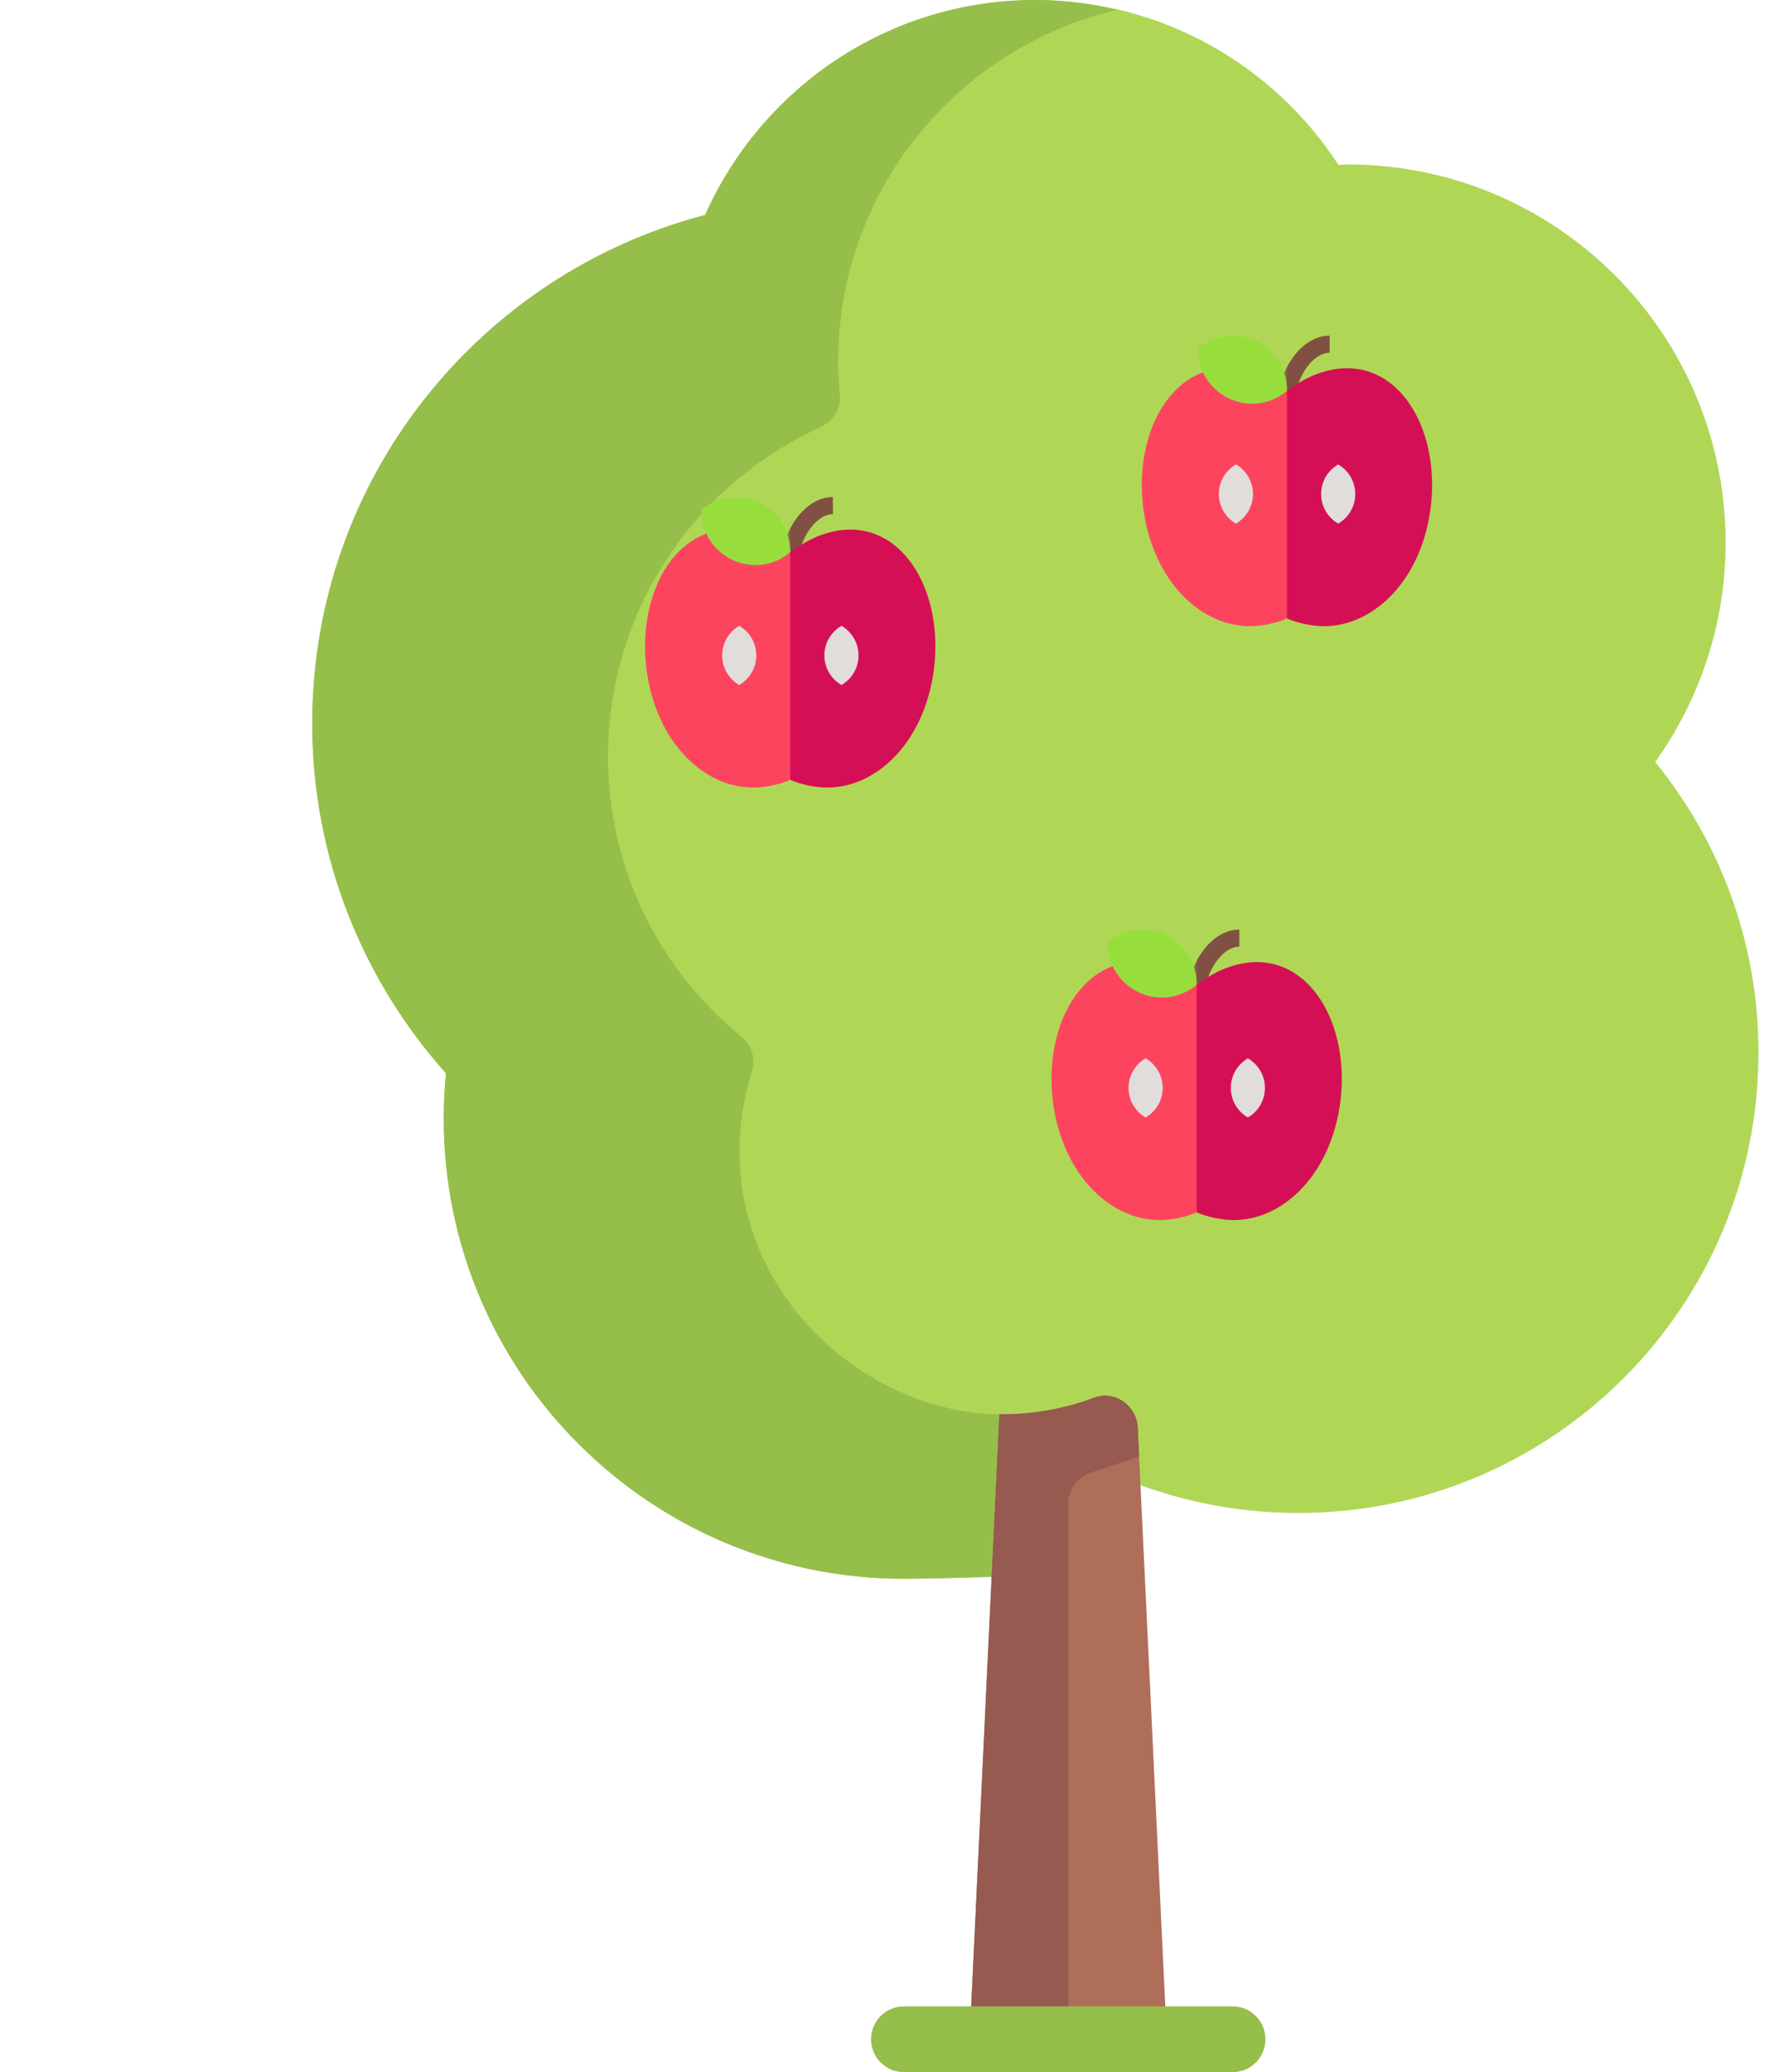 <svg width="275" height="321" viewBox="0 0 275 321" fill="none" xmlns="http://www.w3.org/2000/svg">
<path d="M256.586 118.046C263.432 108.457 267.501 96.751 267.501 84.072C267.501 51.711 241.267 25.477 208.906 25.477C208.426 25.477 207.962 25.537 207.485 25.549C197.49 10.182 180.198 0 160.501 0C137.651 0 118.03 13.694 109.303 33.307C74.284 42.455 48.405 74.211 48.405 112.095C48.405 132.925 56.283 151.869 69.137 166.281C68.915 168.571 68.785 170.889 68.785 173.238C68.785 212.635 100.723 244.572 140.119 244.572C144.413 244.572 161.514 244.189 165.595 243.457L167.322 225.802C177.415 231.272 188.975 234.381 201.261 234.381C240.658 234.381 272.595 202.444 272.595 163.048C272.596 145.979 266.585 130.324 256.586 118.046Z" fill="#AFD755"/>
<path d="M165.596 217.759C157.42 219.868 148.368 219.797 138.693 215.227C125.589 209.039 116.094 196.46 114.808 182.026C114.303 176.357 114.976 170.909 116.592 165.884C117.227 163.908 116.41 161.808 114.805 160.492C102.279 150.218 94.262 134.654 94.262 117.19C94.262 94.526 107.739 75.058 127.097 66.233C129.117 65.312 130.42 63.303 130.196 61.095C130.028 59.434 129.929 57.753 129.929 56.047C129.929 29.503 148.402 7.322 173.18 1.525C169.098 0.577 164.872 0 160.501 0C137.651 0 118.03 13.694 109.303 33.307C74.284 42.455 48.405 74.211 48.405 112.095C48.405 132.925 56.283 151.869 69.137 166.281C68.915 168.571 68.785 170.889 68.785 173.238C68.785 212.635 100.723 244.572 140.119 244.572C144.413 244.572 161.514 244.189 165.595 243.457V227.886V217.759H165.596Z" fill="#96BE4B"/>
<path d="M155.405 219.095C155.242 219.095 155.084 219.072 154.921 219.071L150.31 315.905H180.882L176.369 221.157C176.208 217.763 172.81 215.316 169.63 216.511C165.203 218.175 160.415 219.095 155.405 219.095Z" fill="#AF6E5A"/>
<path d="M176.369 221.157C176.208 217.763 172.81 215.316 169.63 216.511C165.203 218.175 160.415 219.096 155.405 219.096C155.242 219.096 155.084 219.073 154.921 219.071L150.31 315.905H165.596V232.958C165.596 230.765 167 228.818 169.08 228.124L176.583 225.623L176.369 221.157Z" fill="#965A50"/>
<path d="M191.072 321H140.12C137.306 321 135.024 318.721 135.024 315.905C135.024 313.088 137.306 310.81 140.12 310.81H191.072C193.886 310.81 196.167 313.088 196.167 315.905C196.167 318.721 193.886 321 191.072 321Z" fill="#96BE4B"/>
<g clip-path="url(#clip0)">
<path d="M122.5 81.867C122.346 82.16 122.205 82.459 122.076 82.762L121.831 84.287L122.5 85.296L122.974 84.004L122.5 81.867Z" fill="#8E6252"/>
<path d="M122.5 81.867V85.296L123.525 85.239L124.309 84.315C124.836 82.846 125.807 81.303 127.056 80.399C127.732 79.91 128.438 79.647 129.117 79.647C129.117 78.721 129.117 77.926 129.117 77C126.204 77 123.856 79.272 122.5 81.867Z" fill="#805142"/>
<path d="M121.712 85.034C118.971 83.003 115.394 81.774 112.122 82.085C108.855 82.395 106.135 84.144 104.109 86.725C97.91 94.62 98.716 109.72 106.596 117.517C109.524 120.414 113.286 122.179 117.365 121.986C118.949 121.91 121.023 121.477 122.5 120.798L124.573 103.691L122.5 85.296C122.486 85.293 122.098 85.32 121.712 85.034Z" fill="#FC445F"/>
<path d="M128.238 122C132.117 122 135.646 120.245 138.404 117.517C144.011 111.968 146.013 102.746 144.524 95.092C142.801 86.242 136.447 79.933 127.825 82.7C126.238 83.209 124.682 84.001 123.288 85.034C123.049 85.211 122.775 85.296 122.5 85.296V103.047V120.798C123.951 121.465 126.24 122 128.238 122Z" fill="#D50F55"/>
<path d="M108.724 78.961C108.712 79.459 108.745 79.963 108.826 80.466C109.845 86.86 117.442 89.793 122.497 85.553C122.571 82.376 120.787 79.291 117.745 77.83C114.694 76.364 111.177 76.903 108.724 78.961Z" fill="#97DE3D"/>
<path d="M130.441 96.949C128.826 97.884 127.794 99.611 127.794 101.533C127.794 103.452 128.823 105.181 130.441 106.117C132.056 105.183 133.088 103.455 133.088 101.533C133.088 99.614 132.058 97.885 130.441 96.949Z" fill="#E1DDDB"/>
<path d="M114.591 96.949C112.976 97.884 111.944 99.611 111.944 101.533C111.944 103.452 112.973 105.181 114.591 106.117C116.206 105.183 117.238 103.455 117.238 101.533C117.238 99.614 116.209 97.885 114.591 96.949Z" fill="#E1DDDB"/>
</g>
<g clip-path="url(#clip1)">
<path d="M199.5 56.867C199.347 57.16 199.205 57.459 199.077 57.762L198.831 59.287L199.5 60.296L199.974 59.004L199.5 56.867Z" fill="#8E6252"/>
<path d="M199.5 56.867V60.296L200.525 60.239L201.309 59.315C201.836 57.846 202.807 56.303 204.056 55.399C204.732 54.91 205.438 54.647 206.117 54.647C206.117 53.721 206.117 52.926 206.117 52C203.205 52 200.856 54.272 199.5 56.867Z" fill="#805142"/>
<path d="M198.712 60.034C195.971 58.003 192.394 56.774 189.122 57.085C185.855 57.395 183.135 59.144 181.109 61.725C174.911 69.62 175.716 84.72 183.596 92.517C186.524 95.414 190.286 97.179 194.365 96.986C195.949 96.91 198.023 96.477 199.5 95.798L201.573 78.691L199.5 60.296C199.486 60.293 199.098 60.32 198.712 60.034Z" fill="#FC445F"/>
<path d="M205.238 97C209.117 97 212.646 95.245 215.404 92.517C221.011 86.968 223.013 77.746 221.524 70.092C219.801 61.242 213.447 54.933 204.825 57.7C203.238 58.209 201.682 59.001 200.288 60.034C200.049 60.211 199.775 60.296 199.5 60.296V78.047V95.798C200.951 96.465 203.24 97 205.238 97Z" fill="#D50F55"/>
<path d="M185.724 53.961C185.712 54.459 185.745 54.963 185.826 55.466C186.845 61.86 194.442 64.793 199.497 60.553C199.571 57.376 197.787 54.291 194.745 52.83C191.694 51.364 188.177 51.903 185.724 53.961Z" fill="#97DE3D"/>
<path d="M207.441 71.949C205.826 72.884 204.794 74.611 204.794 76.533C204.794 78.452 205.823 80.181 207.441 81.117C209.056 80.183 210.088 78.455 210.088 76.533C210.088 74.614 209.058 72.885 207.441 71.949Z" fill="#E1DDDB"/>
<path d="M191.591 71.949C189.976 72.884 188.944 74.611 188.944 76.533C188.944 78.452 189.973 80.181 191.591 81.117C193.206 80.183 194.238 78.455 194.238 76.533C194.238 74.614 193.209 72.885 191.591 71.949Z" fill="#E1DDDB"/>
</g>
<g clip-path="url(#clip2)">
<path d="M185.5 148.867C185.346 149.16 185.205 149.459 185.076 149.762L184.831 151.287L185.5 152.296L185.974 151.004L185.5 148.867Z" fill="#8E6252"/>
<path d="M185.5 148.867V152.296L186.525 152.239L187.309 151.315C187.836 149.846 188.807 148.303 190.056 147.399C190.732 146.91 191.438 146.647 192.117 146.647C192.117 145.721 192.117 144.926 192.117 144C189.204 144 186.856 146.272 185.5 148.867Z" fill="#805142"/>
<path d="M184.712 152.034C181.971 150.003 178.394 148.774 175.122 149.085C171.855 149.395 169.135 151.144 167.109 153.725C160.911 161.62 161.716 176.72 169.596 184.517C172.524 187.414 176.286 189.179 180.365 188.986C181.949 188.91 184.023 188.477 185.5 187.798L187.573 170.691L185.5 152.296C185.486 152.293 185.098 152.32 184.712 152.034Z" fill="#FC445F"/>
<path d="M191.238 189C195.117 189 198.646 187.245 201.404 184.517C207.011 178.968 209.013 169.746 207.524 162.092C205.801 153.242 199.447 146.933 190.825 149.7C189.238 150.209 187.682 151.001 186.288 152.034C186.049 152.211 185.775 152.296 185.5 152.296V170.047V187.798C186.951 188.465 189.24 189 191.238 189Z" fill="#D50F55"/>
<path d="M171.724 145.961C171.712 146.459 171.745 146.963 171.826 147.466C172.845 153.86 180.442 156.793 185.497 152.553C185.571 149.376 183.787 146.291 180.745 144.83C177.694 143.364 174.177 143.903 171.724 145.961Z" fill="#97DE3D"/>
<path d="M193.441 163.949C191.826 164.884 190.794 166.611 190.794 168.533C190.794 170.452 191.823 172.181 193.441 173.117C195.056 172.183 196.088 170.455 196.088 168.533C196.088 166.614 195.058 164.885 193.441 163.949Z" fill="#E1DDDB"/>
<path d="M177.591 163.949C175.976 164.884 174.944 166.611 174.944 168.533C174.944 170.452 175.973 172.181 177.591 173.117C179.206 172.183 180.238 170.455 180.238 168.533C180.238 166.614 179.209 164.885 177.591 163.949Z" fill="#E1DDDB"/>
</g>
<defs>
<clipPath id="clip0">
<rect width="45" height="45" fill="white" transform="translate(100 77)"/>
</clipPath>
<clipPath id="clip1">
<rect width="45" height="45" fill="white" transform="translate(177 52)"/>
</clipPath>
<clipPath id="clip2">
<rect width="45" height="45" fill="white" transform="translate(163 144)"/>
</clipPath>
</defs>
</svg>
